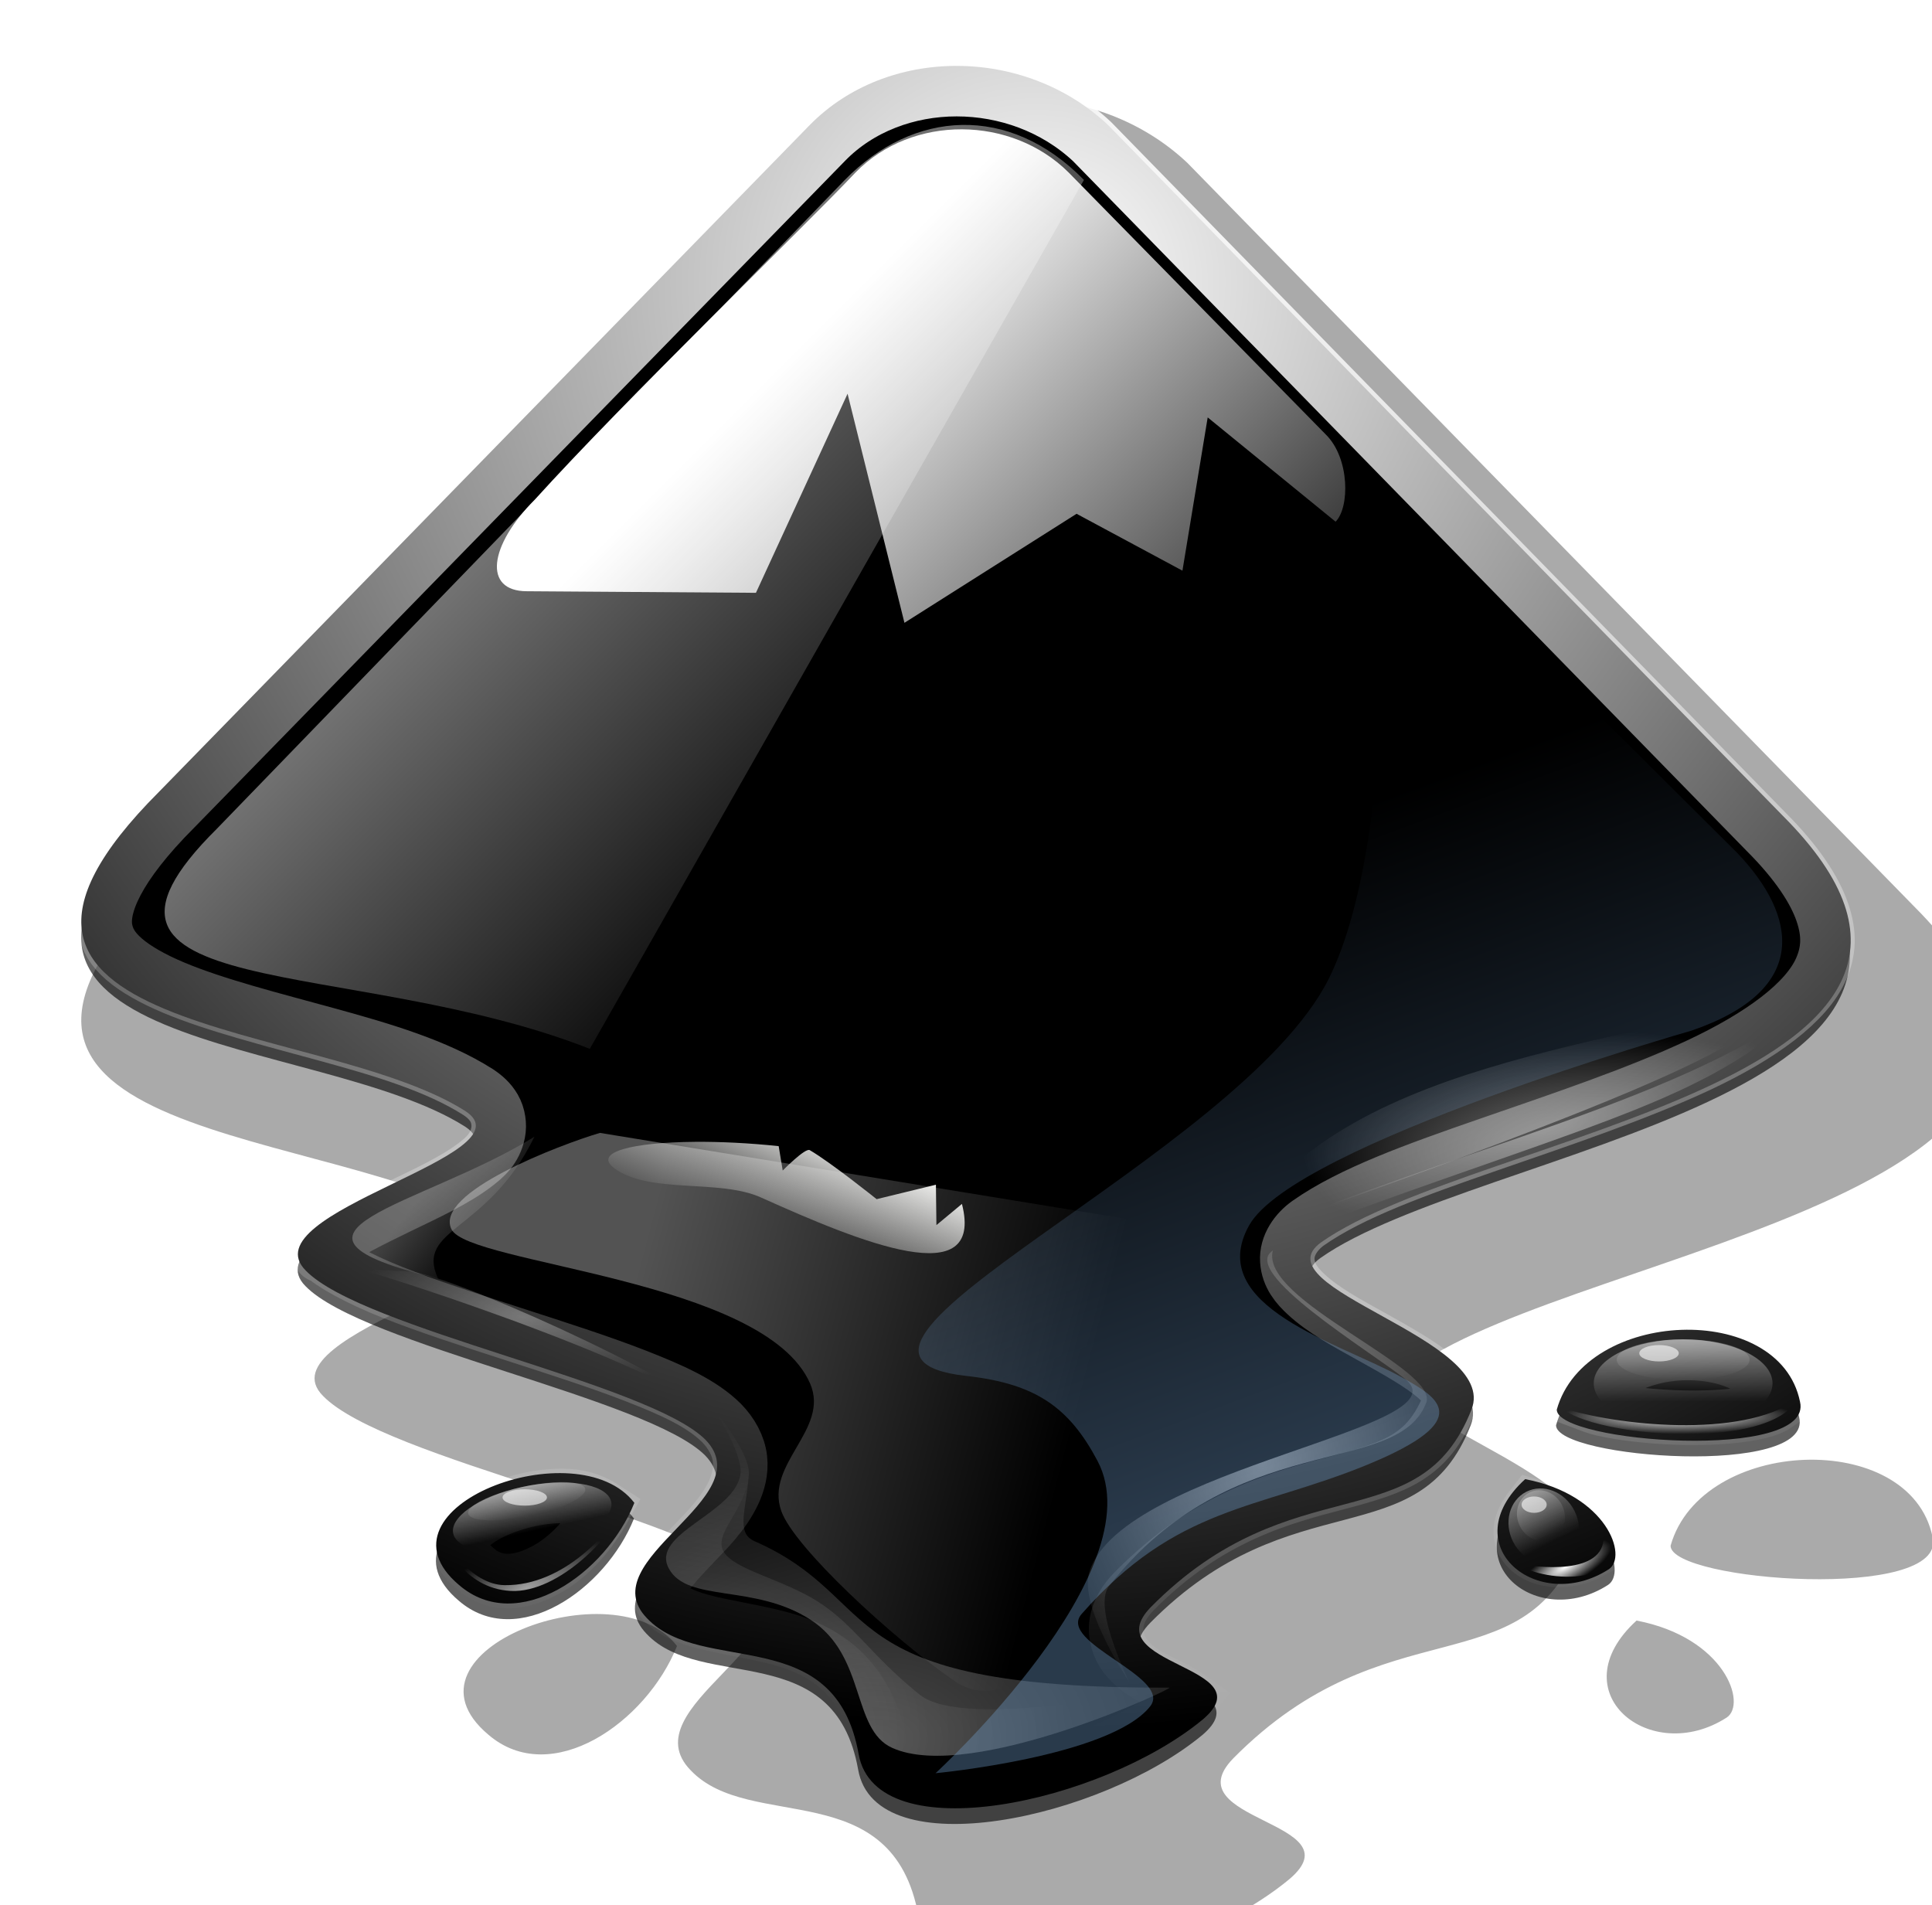 <?xml version="1.0" encoding="UTF-8" standalone="no"?>
<svg
   xmlns:dc="http://purl.org/dc/elements/1.1/"
   xmlns:cc="http://creativecommons.org/ns#"
   xmlns:rdf="http://www.w3.org/1999/02/22-rdf-syntax-ns#"
   xmlns:svg="http://www.w3.org/2000/svg"
   xmlns="http://www.w3.org/2000/svg"
   xmlns:sodipodi="http://sodipodi.sourceforge.net/DTD/sodipodi-0.dtd"
   xmlns:inkscape="http://www.inkscape.org/namespaces/inkscape"
   inkscape:version="1.0 (4035a4fb49, 2020-05-01)"
   sodipodi:docname="inkscape.svg"
   id="svg188"
   version="1.1"
   fill="none"
   viewBox="0 0 35.423 34.927"
   height="34.927"
   width="35.423">
  <sodipodi:namedview
     inkscape:current-layer="svg188"
     inkscape:window-maximized="1"
     inkscape:window-y="27"
     inkscape:window-x="0"
     inkscape:cy="17.527204"
     inkscape:cx="18.128552"
     inkscape:zoom="9.0816327"
     showgrid="false"
     id="namedview190"
     inkscape:window-height="671"
     inkscape:window-width="1366"
     inkscape:pageshadow="2"
     inkscape:pageopacity="0"
     guidetolerance="10"
     gridtolerance="10"
     objecttolerance="10"
     borderopacity="1"
     bordercolor="#666666"
     pagecolor="#ffffff" />
  <g
     style="stroke-width:1.077"
     transform="matrix(0.928,0,0,0.929,-5.008,-5.294)"
     id="g4"
     filter="url(#filter0_f)"
     opacity="0.783">
    <path
       style="stroke-width:1.129"
       id="path2"
       fill="#000000"
       d="M 21.385,8.474 8.533,21.634 c -4.866,4.865 3.151,4.459 6.052,6.299 1.341,0.873 -4.305,1.996 -3.151,3.15 1.123,1.154 6.769,2.214 7.892,3.337 1.123,1.154 -2.277,2.37 -1.154,3.524 1.092,1.154 3.712,0.062 4.18,2.682 0.343,1.933 4.804,0.967 6.8,-0.686 1.248,-1.06 -2.152,-1.06 -1.03,-2.214 2.808,-2.838 5.303,-1.278 6.332,-3.898 0.561,-1.403 -4.242,-2.401 -2.963,-3.306 3.057,-2.152 14.287,-3.243 9.109,-8.42 L 27.281,8.474 c -1.653,-1.559 -4.367,-1.559 -5.896,0 z M 36.14,33.827 c 0,0.655 5.085,1.029 4.804,-0.156 -0.406,-1.996 -4.242,-1.84 -4.804,0.156 z m -21.68,3.462 c 1.154,0.998 2.901,-0.218 3.463,-1.622 -1.123,-1.466 -5.272,0.094 -3.463,1.622 z M 35.516,35.199 c -1.435,1.31 0.249,2.682 1.653,1.778 0.374,-0.249 -0.031,-1.466 -1.653,-1.778 z"
       opacity="0.783" />
  </g>
  <g
     transform="translate(-5.51,-5.792)"
     id="g8"
     filter="url(#filter1_f)"
     opacity="0.576">
    <path
       id="path6"
       fill="#000000"
       d="M 21.385,8.779 8.533,21.938 c -4.866,4.865 3.151,4.459 6.052,6.299 1.341,0.873 -4.305,1.996 -3.151,3.15 1.123,1.154 6.769,2.214 7.892,3.337 1.123,1.154 -2.277,2.37 -1.154,3.524 1.092,1.154 3.712,0.062 4.18,2.682 0.343,1.933 4.804,0.967 6.8,-0.686 1.248,-1.06 -2.152,-1.06 -1.03,-2.214 2.808,-2.838 5.303,-1.278 6.332,-3.898 0.561,-1.403 -4.242,-2.401 -2.963,-3.306 3.057,-2.152 14.287,-3.243 9.109,-8.42 L 27.281,8.779 c -1.653,-1.559 -4.367,-1.559 -5.896,0 z M 36.14,34.132 c 0,0.655 5.085,1.029 4.804,-0.156 -0.406,-1.996 -4.242,-1.84 -4.804,0.156 z m -21.68,3.461 c 1.154,0.998 2.901,-0.218 3.463,-1.622 -1.123,-1.466 -5.272,0.094 -3.463,1.622 z m 21.056,-2.089 c -1.435,1.31 0.249,2.682 1.653,1.778 0.374,-0.249 -0.031,-1.466 -1.653,-1.778 z"
       opacity="0.576" />
  </g>
  <path
     style="stroke-width:1"
     id="path10"
     fill="#000000"
     d="M 14.845,2.294 2.914,14.519 c -4.518,4.519 2.925,4.142 5.618,5.851 1.245,0.811 -3.996,1.854 -2.925,2.926 1.043,1.072 6.284,2.057 7.327,3.1 1.043,1.072 -2.114,2.201 -1.072,3.273 1.014,1.072 3.446,0.058 3.881,2.491 0.318,1.796 4.46,0.898 6.313,-0.637 1.158,-0.985 -1.998,-0.985 -0.956,-2.057 2.606,-2.636 4.923,-1.188 5.879,-3.621 0.521,-1.304 -3.939,-2.23 -2.751,-3.071 2.838,-1.999 13.264,-3.013 8.456,-7.821 L 20.318,2.294 c -1.535,-1.448 -4.054,-1.448 -5.473,0 z M 28.543,25.845 c 0,0.608 4.72,0.956 4.46,-0.145 -0.376,-1.854 -3.939,-1.709 -4.46,0.145 z M 8.416,29.06 C 9.487,29.987 11.109,28.857 11.631,27.554 10.588,26.192 6.736,27.641 8.416,29.06 Z M 27.964,27.119 c -1.332,1.217 0.232,2.491 1.535,1.651 0.348,-0.232 -0.029,-1.361 -1.535,-1.651 z" />
  <path
     style="fill:url(#paint0_linear);stroke-width:1"
     id="path12"
     fill="url(#paint0_linear)"
     d="m 3.975,15.196 c -3.244,3.216 2.455,2.31 6.839,4.034 L 19.874,3.299 c -1.374,-1.403 -3.127,-1.286 -4.384,0 z"
     opacity="0.5" />
  <path
     style="fill:url(#paint1_linear);stroke-width:1"
     id="path14"
     fill="url(#paint1_linear)"
     d="m 19.594,3.163 4.72,4.809 c 0.434,0.434 0.434,1.332 0.174,1.593 L 22.143,7.653 21.68,10.463 19.739,9.42 16.583,11.419 15.54,7.219 13.86,10.869 9.661,10.84 c -0.811,0 -0.695,-0.84 0.145,-1.68 1.651,-1.825 4.865,-4.925 5.879,-5.996 1.043,-1.072 2.867,-1.043 3.91,0 z" />
  <path
     style="fill:url(#paint2_radial);stroke-width:1"
     id="path16"
     fill="url(#paint2_radial)"
     d="m 13.115,25.879 c 0,0 0.512,0.783 0.46,1.151 -0.102,0.722 -1.658,1.083 -1.313,1.726 0.341,0.635 1.568,0.275 2.598,0.94 1.026,0.662 0.75,2.01 1.496,2.349 1.454,0.662 5.273,-1.141 5.081,-1.103 -0.192,0.038 -3.769,0.782 -4.574,0.13 -0.918,-0.743 -1.181,-1.263 -1.859,-1.702 -0.635,-0.412 -1.526,-0.58 -1.734,-0.917 -0.207,-0.337 0.416,-0.772 0.459,-1.423 0.026,-0.39 -0.613,-1.151 -0.613,-1.151 z"
     clip-rule="evenodd"
     fill-rule="evenodd"
     opacity="0.217" />
  <path
     style="fill:url(#paint3_radial);stroke-width:1"
     id="path18"
     fill="url(#paint3_radial)"
     d="m 13.115,25.879 c 0,0 0.512,0.783 0.46,1.151 -0.102,0.722 -1.658,1.083 -1.313,1.726 0.341,0.635 1.568,0.275 2.598,0.94 1.026,0.662 0.75,2.01 1.496,2.349 1.454,0.662 5.273,-1.141 5.081,-1.103 -6.341,0.024 -5.157,-1.61 -7.602,-2.685 -0.353,-0.155 -0.148,-0.577 -0.105,-1.227 0.026,-0.39 -0.613,-1.151 -0.613,-1.151 z"
     clip-rule="evenodd"
     fill-rule="evenodd"
     opacity="0.276" />
  <path
     style="fill:url(#paint4_radial);stroke-width:1"
     id="path20"
     fill="url(#paint4_radial)"
     d="m 23.891,22.542 c 5.691,-2.095 7.52,-2.383 9.395,-4.257 -2.172,1.834 -6.764,2.818 -10.507,4.449 z"
     clip-rule="evenodd"
     fill-rule="evenodd"
     opacity="0.453" />
  <path
     style="fill:url(#paint5_radial);stroke-width:1"
     id="path22"
     fill="url(#paint5_radial)"
     d="m 23.891,22.274 c 9.372,-3.322 7.788,-3.303 9.395,-4.258 -2.98,1.141 -8.549,1.263 -10.507,4.449 z"
     clip-rule="evenodd"
     fill-rule="evenodd"
     opacity="0.512" />
  <path
     style="fill:url(#paint6_linear);stroke-width:1"
     id="path24"
     fill="url(#paint6_linear)"
     d="m 32.078,24.93 c 0,0.206 -0.545,0.374 -1.217,0.374 -0.673,0 -1.218,-0.167 -1.218,-0.374 0,-0.207 0.545,-0.374 1.218,-0.374 0.672,0 1.217,0.168 1.217,0.374 z"
     opacity="0.286" />
  <path
     style="fill:url(#paint7_linear);stroke-width:1"
     id="path26"
     fill="url(#paint7_linear)"
     d="m 32.499,25.362 c 0,0.445 -0.734,0.805 -1.639,0.805 -0.905,0 -1.639,-0.361 -1.639,-0.805 0,-0.445 0.734,-0.806 1.639,-0.806 0.905,0 1.639,0.361 1.639,0.806 z"
     opacity="0.621" />
  <path
     style="fill:url(#paint8_radial);stroke-width:1"
     id="path28"
     fill="url(#paint8_radial)"
     d="m 28.627,25.809 c 0.578,0.534 3.797,0.809 4.324,-0.153 -1.033,0.734 -3.331,0.476 -4.324,0.153 z"
     clip-rule="evenodd"
     fill-rule="evenodd" />
  <path
     style="fill:url(#paint9_linear);stroke-width:1"
     id="path30"
     fill="url(#paint9_linear)"
     d="m 28.638,27.593 c 0.118,0.233 0.041,0.509 -0.171,0.617 -0.213,0.108 -0.481,0.006 -0.599,-0.227 -0.118,-0.233 -0.041,-0.509 0.171,-0.617 0.213,-0.108 0.481,-0.006 0.599,0.226 z"
     opacity="0.286" />
  <path
     style="fill:url(#paint10_linear);stroke-width:1"
     id="path32"
     fill="url(#paint10_linear)"
     d="m 28.866,27.697 c 0.177,0.348 0.068,0.758 -0.242,0.916 -0.31,0.158 -0.705,0.003 -0.882,-0.346 -0.176,-0.348 -0.068,-0.758 0.242,-0.916 0.31,-0.157 0.705,-0.003 0.882,0.346 z"
     opacity="0.621" />
  <path
     style="fill:url(#paint11_radial);stroke-width:1"
     id="path34"
     fill="url(#paint11_radial)"
     d="m 27.837,28.674 c 0.465,0.364 2.214,0.41 1.55,-0.647 0.173,0.828 -1.021,0.74 -1.55,0.647 z"
     clip-rule="evenodd"
     fill-rule="evenodd" />
  <path
     style="fill:url(#paint12_radial);stroke-width:1"
     id="path36"
     fill="url(#paint12_radial)"
     d="m 6.252,23.194 c 0,-0.095 5.958,1.816 6.979,2.838 -0.839,-0.819 -5.086,-2.703 -5.733,-2.723 -0.647,-0.02 -1.17,-0.077 -1.246,-0.115 z"
     clip-rule="evenodd"
     fill-rule="evenodd" />
  <path
     style="fill:url(#paint13_linear);stroke-width:1"
     id="path38"
     fill="url(#paint13_linear)"
     d="m 10.728,27.289 c 0.048,0.144 -0.392,0.365 -0.983,0.495 -0.591,0.13 -1.109,0.118 -1.158,-0.025 -0.048,-0.144 0.392,-0.365 0.983,-0.495 0.591,-0.13 1.109,-0.119 1.158,0.025 z"
     opacity="0.286" />
  <path
     style="fill:url(#paint14_linear);stroke-width:1"
     id="path40"
     fill="url(#paint14_linear)"
     d="m 11.199,27.508 c 0.104,0.31 -0.457,0.702 -1.253,0.877 -0.796,0.175 -1.525,0.065 -1.629,-0.244 -0.104,-0.31 0.457,-0.702 1.253,-0.877 0.796,-0.175 1.525,-0.065 1.629,0.244 z"
     opacity="0.621" />
  <path
     style="fill:url(#paint15_radial);stroke-width:1"
     id="path42"
     fill="url(#paint15_radial)"
     d="m 8.159,28.258 c 0,0 0.323,0.867 1.208,0.911 0.896,0.044 1.918,-1.075 2.004,-1.477 -0.153,0.345 -1.011,1.386 -2.119,1.371 -0.629,-0.008 -1.093,-0.805 -1.093,-0.805 z"
     clip-rule="evenodd"
     fill-rule="evenodd"
     opacity="0.616" />
  <path
     style="stroke:url(#paint16_radial);stroke-width:1"
     id="path44"
     stroke="url(#paint16_radial)"
     d="m 17.54,1.634 c -0.897,0 -1.777,0.325 -2.398,0.96 L 3.214,14.814 c -1.091,1.091 -1.352,1.805 -1.285,2.209 0.034,0.202 0.133,0.378 0.344,0.561 0.211,0.184 0.53,0.364 0.914,0.525 0.767,0.322 1.801,0.582 2.814,0.86 1.014,0.278 2.007,0.572 2.76,1.05 0.115,0.075 0.223,0.167 0.299,0.299 0.076,0.132 0.102,0.306 0.072,0.453 -0.06,0.293 -0.241,0.448 -0.425,0.588 -0.369,0.28 -0.876,0.514 -1.385,0.76 -0.509,0.247 -1.021,0.499 -1.276,0.706 -0.128,0.103 -0.174,0.196 -0.172,0.19 0.002,-0.006 -0.034,-0.079 0.027,-0.018 0.16,0.164 0.659,0.446 1.294,0.697 0.635,0.252 1.413,0.506 2.199,0.76 0.786,0.255 1.581,0.507 2.254,0.769 0.673,0.263 1.221,0.507 1.584,0.869 0.18,0.185 0.308,0.416 0.335,0.652 0.027,0.236 -0.037,0.457 -0.127,0.643 -0.18,0.371 -0.469,0.657 -0.733,0.932 -0.264,0.276 -0.503,0.539 -0.588,0.715 -0.043,0.088 -0.049,0.146 -0.045,0.181 0.004,0.036 0.01,0.071 0.091,0.154 0.003,0.003 0.006,0.006 0.009,0.009 0.346,0.366 1.097,0.417 1.946,0.616 0.425,0.099 0.868,0.25 1.249,0.579 0.38,0.329 0.666,0.831 0.787,1.512 0.051,0.288 0.204,0.428 0.57,0.543 0.367,0.115 0.925,0.135 1.538,0.045 1.227,-0.179 2.682,-0.781 3.52,-1.476 0.052,-0.044 0.038,-0.033 0.054,-0.054 -0.056,-0.04 -0.189,-0.127 -0.407,-0.235 -0.258,-0.129 -0.563,-0.249 -0.796,-0.543 -0.117,-0.147 -0.197,-0.379 -0.163,-0.606 0.034,-0.227 0.158,-0.416 0.326,-0.588 1.374,-1.39 2.729,-1.722 3.747,-1.991 0.509,-0.135 0.935,-0.258 1.258,-0.462 0.323,-0.204 0.575,-0.482 0.787,-1.023 0.023,-0.059 0.023,-0.076 -0.009,-0.145 -0.032,-0.069 -0.117,-0.18 -0.253,-0.299 -0.272,-0.237 -0.727,-0.492 -1.177,-0.742 -0.45,-0.25 -0.886,-0.483 -1.204,-0.779 -0.159,-0.148 -0.325,-0.334 -0.344,-0.615 -0.019,-0.282 0.166,-0.536 0.38,-0.688 0.795,-0.56 1.997,-0.986 3.303,-1.439 1.306,-0.453 2.711,-0.922 3.855,-1.457 1.144,-0.536 1.986,-1.152 2.253,-1.774 0.134,-0.311 0.158,-0.625 0.018,-1.032 -0.14,-0.407 -0.46,-0.904 -1.032,-1.476 L 20.029,2.602 c -0.003,-0.003 -0.006,-0.006 -0.009,-0.009 C 19.337,1.954 18.433,1.634 17.54,1.634 Z M 30.844,24.807 c -0.763,0.028 -1.465,0.377 -1.765,0.923 0.085,0.032 0.162,0.068 0.299,0.1 0.398,0.092 0.954,0.151 1.502,0.163 0.548,0.012 1.096,-0.034 1.43,-0.127 0.146,-0.041 0.224,-0.082 0.263,-0.109 -0.074,-0.316 -0.25,-0.54 -0.552,-0.706 -0.312,-0.173 -0.74,-0.26 -1.177,-0.244 z m -20.417,2.625 c -0.605,-0.042 -1.366,0.199 -1.738,0.498 -0.186,0.15 -0.264,0.288 -0.272,0.38 -0.007,0.092 0.022,0.215 0.272,0.425 0,0.003 0,0.006 0,0.009 0.392,0.339 0.835,0.304 1.339,0.027 0.423,-0.232 0.798,-0.666 1.05,-1.122 -0.169,-0.109 -0.372,-0.198 -0.652,-0.217 z M 28.093,27.614 c -0.13,0.165 -0.2,0.318 -0.208,0.425 -0.011,0.148 0.031,0.263 0.145,0.371 0.214,0.203 0.677,0.29 1.149,0.036 -0.009,-0.055 -0.027,-0.138 -0.1,-0.244 -0.145,-0.213 -0.483,-0.442 -0.986,-0.588 z" />
  <path
     style="fill:url(#paint17_linear);stroke-width:1"
     id="path46"
     fill="url(#paint17_linear)"
     d="m 11,20.771 c -0.72,0.212 -3.054,1.095 -2.722,1.768 0.317,0.645 5.743,0.905 6.576,2.829 0.363,0.839 -0.833,1.471 -0.53,2.334 0.233,0.664 2.038,2.333 3.18,3.121 0.896,0.619 2.072,-0.498 1.593,-1.424 -0.763,-1.475 2.608,-3.282 4.136,-4.102 0.892,-0.479 -1.838,-2.829 -1.838,-2.829 z"
     clip-rule="evenodd"
     fill-rule="evenodd"
     opacity="0.325" />
  <path
     style="fill:url(#paint18_linear);stroke-width:1"
     id="path48"
     fill="url(#paint18_linear)"
     d="m 11.266,21.422 c 0.646,0.475 1.922,0.188 2.688,0.534 1.839,0.828 4.099,1.751 3.683,0.117 l -0.468,0.389 -0.009,-0.741 -1.087,0.265 c 0,0 -0.842,-0.676 -1.227,-0.899 -0.081,-0.047 -0.495,0.374 -0.495,0.374 l -0.074,-0.447 c -0.538,-0.057 -1.071,-0.083 -1.539,-0.079 -1.124,0.009 -1.882,0.185 -1.472,0.486 z"
     clip-rule="evenodd"
     fill-rule="evenodd" />
  <path
     style="fill:url(#paint19_radial);stroke-width:1"
     id="path50"
     fill="url(#paint19_radial)"
     d="m 23.338,22.928 c -0.249,0.916 3.058,2.161 2.811,2.794 -0.546,1.392 -3.532,0.444 -5.816,3.359 -0.327,0.418 0.459,1.91 0.353,1.733 -0.106,-0.177 -0.914,-1.409 -0.707,-2.016 0.65,-1.902 6.931,-2.611 5.78,-3.518 -0.662,-0.522 -3.041,-1.964 -2.422,-2.351 z"
     clip-rule="evenodd"
     fill-rule="evenodd"
     opacity="0.478" />
  <path
     style="stroke-width:1"
     id="path52"
     fill="#ffffff"
     d="m 30.78,24.811 c 0,0.083 -0.162,0.15 -0.362,0.15 -0.2,0 -0.362,-0.067 -0.362,-0.15 0,-0.083 0.162,-0.15 0.362,-0.15 0.2,0 0.362,0.068 0.362,0.15 z"
     opacity="0.586" />
  <path
     style="stroke-width:1"
     id="path54"
     fill="#ffffff"
     d="m 28.358,27.587 c 0,0.083 -0.103,0.15 -0.23,0.15 -0.127,0 -0.23,-0.067 -0.23,-0.15 0,-0.083 0.103,-0.15 0.23,-0.15 0.127,0 0.23,0.067 0.23,0.15 z"
     opacity="0.586" />
  <path
     style="stroke-width:1"
     id="path56"
     fill="#ffffff"
     d="m 10.028,27.455 c 0,0.083 -0.182,0.15 -0.407,0.15 -0.224,0 -0.407,-0.067 -0.407,-0.15 0,-0.083 0.182,-0.15 0.407,-0.15 0.224,0 0.407,0.067 0.407,0.15 z"
     opacity="0.586" />
  <path
     style="fill:url(#paint20_linear);stroke-width:1"
     id="path58"
     fill="url(#paint20_linear)"
     d="M 9.798,20.842 C 7.727,22.123 4.506,22.59 8.03,23.441 7.61,22.506 8.939,22.609 9.798,20.842 Z"
     opacity="0.251" />
  <path
     style="fill:url(#paint21_linear);stroke-width:1"
     id="path60"
     fill="url(#paint21_linear)"
     d="m 17.152,32.511 c 0,0 3.195,-0.301 3.934,-1.223 0.432,-0.539 -1.719,-1.169 -1.254,-1.697 1.746,-1.988 3.214,-1.905 5.239,-2.737 2.025,-0.833 1.278,-1.24 0.623,-1.606 -1.122,-0.626 -3.618,-1.293 -2.793,-2.779 0.831,-1.495 8.109,-3.572 8.109,-3.572 2.206,-0.754 1.929,-2.117 0.848,-3.253 L 25.354,9.172 c 0,0 0.323,6.137 -0.99,8.77 -1.622,3.253 -10.259,6.883 -6.646,7.285 1.273,0.141 1.884,0.576 2.404,1.556 1.071,2.018 -2.97,5.729 -2.97,5.729 z"
     opacity="0.363" />
  <defs
     id="defs186">
    <filter
       color-interpolation-filters="sRGB"
       filterUnits="userSpaceOnUse"
       height="37.601"
       width="38.156"
       y="5.699"
       x="5.395"
       id="filter0_f">
      <feFlood
         id="feFlood62"
         result="BackgroundImageFix"
         flood-opacity="0" />
      <feBlend
         id="feBlend64"
         result="shape"
         in2="BackgroundImageFix"
         in="SourceGraphic"
         mode="normal" />
      <feGaussianBlur
         id="feGaussianBlur66"
         result="effect1_foregroundBlur"
         stdDeviation="0.803" />
    </filter>
    <filter
       color-interpolation-filters="sRGB"
       filterUnits="userSpaceOnUse"
       height="48.302"
       width="48.857"
       y="0.653"
       x="0.044"
       id="filter1_f">
      <feFlood
         id="feFlood69"
         result="BackgroundImageFix"
         flood-opacity="0" />
      <feBlend
         id="feBlend71"
         result="shape"
         in2="BackgroundImageFix"
         in="SourceGraphic"
         mode="normal" />
      <feGaussianBlur
         id="feGaussianBlur73"
         result="effect1_foregroundBlur"
         stdDeviation="3.478" />
    </filter>
    <linearGradient
       gradientTransform="matrix(0.928,0,0,0.929,-5.008,-5.294)"
       gradientUnits="userSpaceOnUse"
       y2="23.037"
       x2="22.644"
       y1="15.167"
       x1="14.776"
       id="paint0_linear">
      <stop
         id="stop76"
         stop-color="white" />
      <stop
         id="stop78"
         stop-opacity="0"
         stop-color="white"
         offset="1" />
    </linearGradient>
    <linearGradient
       gradientTransform="matrix(0.928,0,0,0.929,-5.008,-5.294)"
       gradientUnits="userSpaceOnUse"
       y2="19.866"
       x2="32.581"
       y1="10.508"
       x1="23.226"
       id="paint1_linear">
      <stop
         id="stop81"
         stop-color="white" />
      <stop
         id="stop83"
         stop-opacity="0"
         stop-color="white"
         offset="1" />
    </linearGradient>
    <radialGradient
       gradientTransform="matrix(7.369,0,0,4.934,12.213,31.722)"
       gradientUnits="userSpaceOnUse"
       r="1"
       cy="0"
       cx="0"
       id="paint2_radial">
      <stop
         id="stop86"
         stop-color="white" />
      <stop
         id="stop88"
         stop-opacity="0"
         stop-color="white"
         offset="1" />
    </radialGradient>
    <radialGradient
       gradientTransform="matrix(9.402,0,0,6.295,16.098,31.898)"
       gradientUnits="userSpaceOnUse"
       r="1"
       cy="0"
       cx="0"
       id="paint3_radial">
      <stop
         id="stop91"
         stop-color="white" />
      <stop
         id="stop93"
         stop-opacity="0"
         stop-color="white"
         offset="1" />
    </radialGradient>
    <radialGradient
       gradientTransform="matrix(5.253,0,0,2.225,28.032,20.509)"
       gradientUnits="userSpaceOnUse"
       r="1"
       cy="0"
       cx="0"
       id="paint4_radial">
      <stop
         id="stop96"
         stop-color="white" />
      <stop
         id="stop98"
         stop-opacity="0"
         stop-color="white"
         offset="1" />
    </radialGradient>
    <radialGradient
       gradientTransform="matrix(5.253,0,0,2.225,29.144,21.123)"
       gradientUnits="userSpaceOnUse"
       r="1"
       cy="0"
       cx="0"
       id="paint5_radial">
      <stop
         id="stop101"
         stop-color="white" />
      <stop
         id="stop103"
         stop-opacity="0"
         stop-color="white"
         offset="1" />
    </radialGradient>
    <linearGradient
       gradientTransform="matrix(0.928,0,0,0.929,-5.008,-5.294)"
       gradientUnits="userSpaceOnUse"
       y2="32.941"
       x2="38.936"
       y1="31.898"
       x1="38.915"
       id="paint6_linear">
      <stop
         id="stop106"
         stop-color="white" />
      <stop
         id="stop108"
         stop-opacity="0"
         stop-color="white"
         offset="1" />
    </linearGradient>
    <linearGradient
       gradientTransform="matrix(0.928,0,0,0.929,-5.008,-5.294)"
       gradientUnits="userSpaceOnUse"
       y2="33.361"
       x2="38.956"
       y1="31.778"
       x1="38.956"
       id="paint7_linear">
      <stop
         id="stop111"
         stop-color="white" />
      <stop
         id="stop113"
         stop-opacity="0"
         stop-color="white"
         offset="1" />
    </linearGradient>
    <radialGradient
       gradientTransform="matrix(2.162,0,0,0.319,30.788,25.975)"
       gradientUnits="userSpaceOnUse"
       r="1"
       cy="0"
       cx="0"
       id="paint8_radial">
      <stop
         id="stop116"
         stop-color="white" />
      <stop
         id="stop118"
         stop-opacity="0"
         stop-color="white"
         offset="1" />
    </radialGradient>
    <linearGradient
       gradientTransform="matrix(0.928,0,0,0.929,-5.008,-5.294)"
       gradientUnits="userSpaceOnUse"
       y2="35.897"
       x2="36.159"
       y1="34.99"
       x1="35.646"
       id="paint9_linear">
      <stop
         id="stop121"
         stop-color="white" />
      <stop
         id="stop123"
         stop-opacity="0"
         stop-color="white"
         offset="1" />
    </linearGradient>
    <linearGradient
       gradientTransform="matrix(0.928,0,0,0.929,-5.008,-5.294)"
       gradientUnits="userSpaceOnUse"
       y2="36.081"
       x2="36.169"
       y1="34.668"
       x1="35.453"
       id="paint10_linear">
      <stop
         id="stop126"
         stop-color="white" />
      <stop
         id="stop128"
         stop-opacity="0"
         stop-color="white"
         offset="1" />
    </linearGradient>
    <radialGradient
       gradientTransform="matrix(0.834,-0.423,0.144,0.285,28.698,28.735)"
       gradientUnits="userSpaceOnUse"
       r="1"
       cy="0"
       cx="0"
       id="paint11_radial">
      <stop
         id="stop131"
         stop-color="white" />
      <stop
         id="stop133"
         stop-opacity="0"
         stop-color="white"
         offset="1" />
    </radialGradient>
    <radialGradient
       gradientTransform="matrix(3.49,0,0,1.421,9.569,24.152)"
       gradientUnits="userSpaceOnUse"
       r="1"
       cy="0"
       cx="0"
       id="paint12_radial">
      <stop
         id="stop136"
         stop-opacity="0.33"
         stop-color="white" />
      <stop
         id="stop138"
         stop-opacity="0"
         stop-color="white"
         offset="1" />
    </radialGradient>
    <linearGradient
       gradientTransform="matrix(0.928,0,0,0.929,-5.008,-5.294)"
       gradientUnits="userSpaceOnUse"
       y2="35.573"
       x2="16.069"
       y1="34.831"
       x1="15.893"
       id="paint13_linear">
      <stop
         id="stop141"
         stop-color="white" />
      <stop
         id="stop143"
         stop-opacity="0"
         stop-color="white"
         offset="1" />
    </linearGradient>
    <linearGradient
       gradientTransform="matrix(0.928,0,0,0.929,-5.008,-5.294)"
       gradientUnits="userSpaceOnUse"
       y2="35.868"
       x2="16.149"
       y1="34.74"
       x1="15.901"
       id="paint14_linear">
      <stop
         id="stop146"
         stop-color="white" />
      <stop
         id="stop148"
         stop-opacity="0"
         stop-color="white"
         offset="1" />
    </linearGradient>
    <radialGradient
       gradientTransform="matrix(1.903,-0.527,0.197,0.712,9.659,29.112)"
       gradientUnits="userSpaceOnUse"
       r="1"
       cy="0"
       cx="0"
       id="paint15_radial">
      <stop
         id="stop151"
         stop-color="white" />
      <stop
         id="stop153"
         stop-opacity="0"
         stop-color="white"
         offset="1" />
    </radialGradient>
    <radialGradient
       gradientTransform="matrix(27.322,0,0,26.898,18.986,5.017)"
       gradientUnits="userSpaceOnUse"
       r="1"
       cy="0"
       cx="0"
       id="paint16_radial">
      <stop
         id="stop156"
         stop-color="white" />
      <stop
         id="stop158"
         stop-opacity="0"
         stop-color="white"
         offset="1" />
    </radialGradient>
    <linearGradient
       gradientTransform="matrix(0.928,0,0,0.929,-5.008,-5.294)"
       gradientUnits="userSpaceOnUse"
       y2="35.904"
       x2="26.078"
       y1="33.567"
       x1="17.244"
       id="paint17_linear">
      <stop
         id="stop161"
         stop-color="white" />
      <stop
         id="stop163"
         stop-opacity="0"
         stop-color="white"
         offset="1" />
    </linearGradient>
    <linearGradient
       gradientTransform="matrix(0.928,0,0,0.929,-5.008,-5.294)"
       gradientUnits="userSpaceOnUse"
       y2="30.471"
       x2="20.935"
       y1="28.198"
       x1="21.927"
       id="paint18_linear">
      <stop
         id="stop166"
         stop-color="#EEEEEC" />
      <stop
         id="stop168"
         stop-opacity="0"
         stop-color="#EEEEEC"
         offset="1" />
    </linearGradient>
    <radialGradient
       gradientTransform="matrix(4.294,0,0,5.458,23.123,26.79)"
       gradientUnits="userSpaceOnUse"
       r="1"
       cy="0"
       cx="0"
       id="paint19_radial">
      <stop
         id="stop171"
         stop-color="white" />
      <stop
         id="stop173"
         stop-opacity="0"
         stop-color="white"
         offset="1" />
    </radialGradient>
    <linearGradient
       gradientTransform="matrix(0.928,0,0,0.929,-5.008,-5.294)"
       gradientUnits="userSpaceOnUse"
       y2="30.079"
       x2="15.358"
       y1="28.974"
       x1="13.969"
       id="paint20_linear">
      <stop
         id="stop176"
         stop-color="white" />
      <stop
         id="stop178"
         stop-opacity="0"
         stop-color="white"
         offset="1" />
    </linearGradient>
    <linearGradient
       gradientTransform="matrix(0.928,0,0,0.929,-5.008,-5.294)"
       gradientUnits="userSpaceOnUse"
       y2="23.872"
       x2="26.111"
       y1="34.989"
       x1="30.239"
       id="paint21_linear">
      <stop
         id="stop181"
         stop-color="#729FCF" />
      <stop
         id="stop183"
         stop-opacity="0"
         stop-color="#729FCF"
         offset="1" />
    </linearGradient>
  </defs>
</svg>
